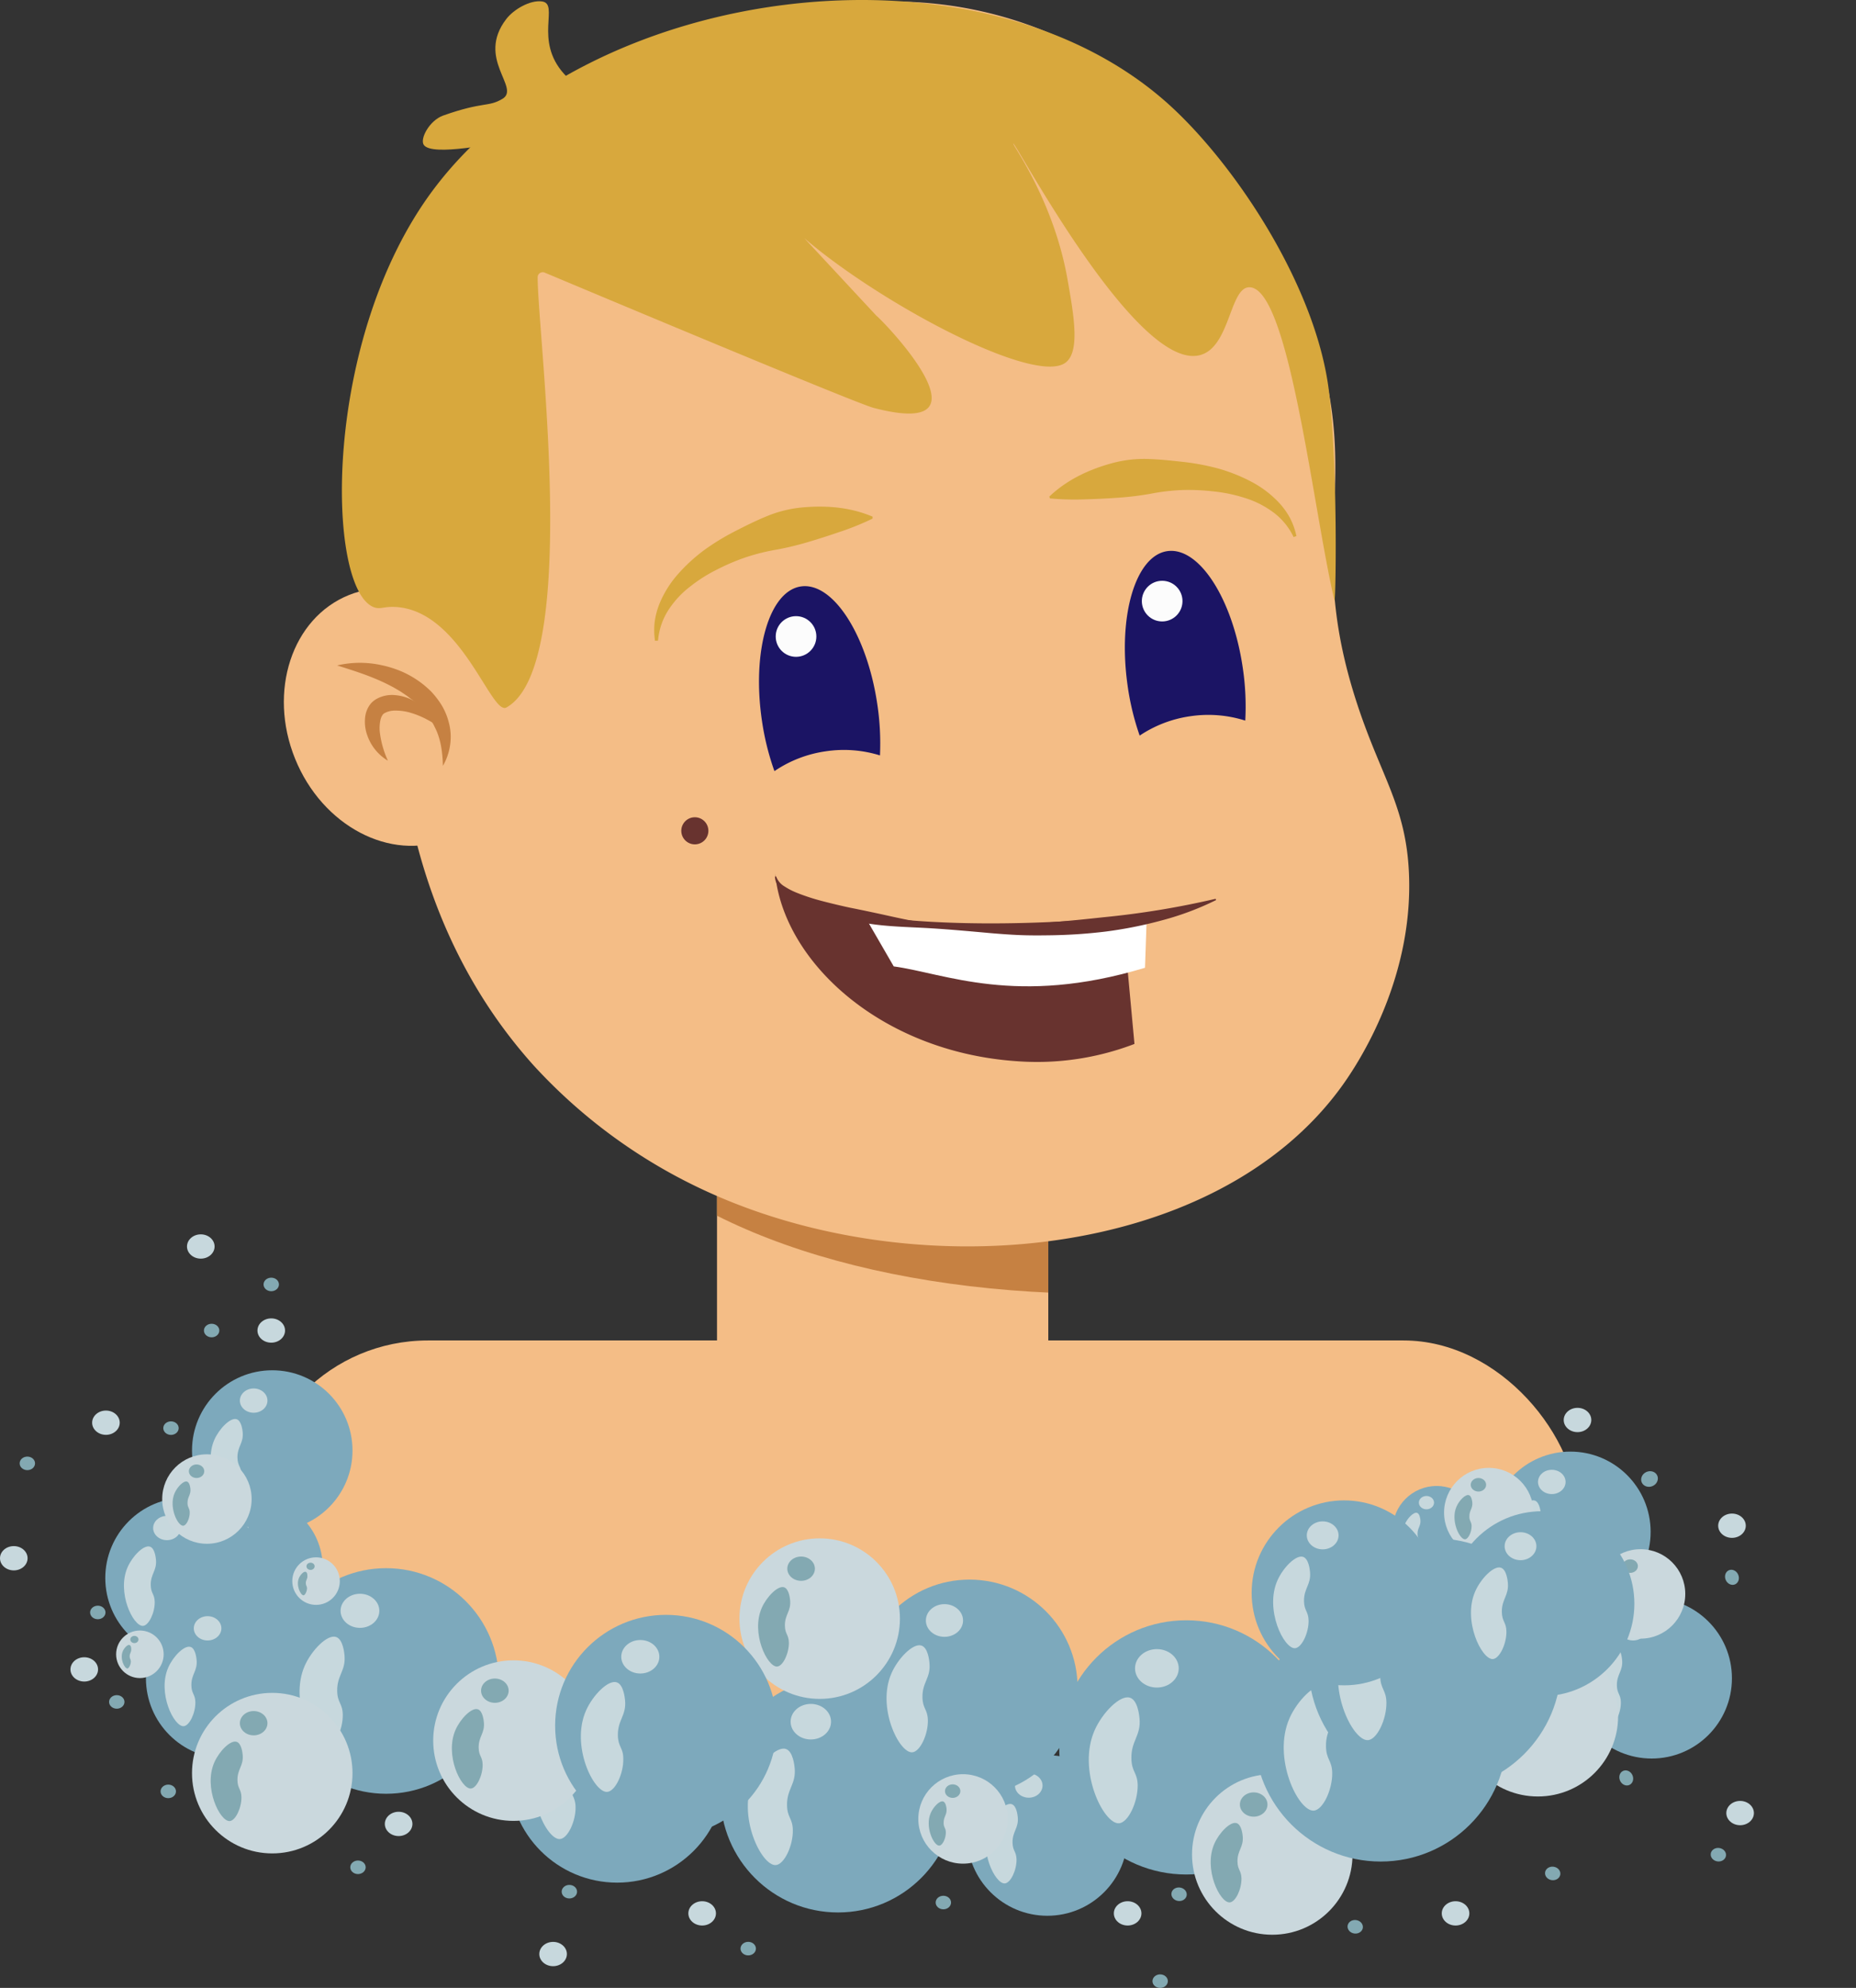 <svg xmlns="http://www.w3.org/2000/svg" xmlns:xlink="http://www.w3.org/1999/xlink" viewBox="0 0 684.85 733.3"><rect x="0" y="0" width="684.85" height="733.3" fill="#333333" stroke="none"/><defs><style>.cls-1{fill:none;}.cls-2{fill:#c7d8dd;}.cls-3{fill:#83a9b2;}.cls-4{fill:#f4bd86;}.cls-5{clip-path:url(#clip-path);}.cls-6{fill:#c68142;}.cls-7{fill:#d8a83d;}.cls-8{fill:#1b1464;}.cls-9{fill:#fcfcfc;}.cls-10{fill:#68332f;}.cls-11{fill:#fff;}.cls-12{fill:#7da9bc;}.cls-13{fill:#cad8dd;}</style><clipPath id="clip-path"><ellipse class="cls-1" cx="444.22" cy="350.42" rx="241.7" ry="124.75" transform="translate(-36.1 51.39) rotate(-6.36)"/></clipPath></defs><g id="דוש"><ellipse class="cls-2" cx="639.09" cy="562.81" rx="5.09" ry="4.48"/><ellipse class="cls-2" cx="642.09" cy="668.81" rx="5.09" ry="4.48"/><ellipse class="cls-3" cx="634.09" cy="681.81" rx="2.5" ry="2.84" transform="matrix(0.13, -0.99, 0.99, 0.13, -123.36, 1223.28)"/><ellipse class="cls-3" cx="639.09" cy="581.81" rx="2.5" ry="2.84" transform="translate(-181.21 309.7) rotate(-23.96)"/><rect class="cls-4" x="264.57" y="383.47" width="122.24" height="141"/><g class="cls-5"><rect class="cls-6" x="264.57" y="359.47" width="122.24" height="176"/></g><path class="cls-4" d="M196.89,393c-71-79.07-49.64-192-43-227,6.91-36.46,13-68.53,39-100C231.53,19.2,304-14,372.89,7c69.29,21.09,109.69,89.34,118,141,6.25,38.87-6.88,60.81,10,112,8.82,26.74,17.89,37.4,19,62,1.83,40.78-20.39,72.67-25,79-46.43,63.74-155.89,73.83-233,39A198.64,198.64,0,0,1,196.89,393Z"/><ellipse class="cls-4" cx="146.89" cy="264.47" rx="41" ry="48.5" transform="translate(-88.45 74.38) rotate(-22.02)"/><path class="cls-6" d="M124.39,245.47a37,37,0,0,1,16.15-.15,39.74,39.74,0,0,1,7.92,2.49,36.35,36.35,0,0,1,7.27,4.33A39.16,39.16,0,0,1,159,255a31.57,31.57,0,0,1,2.77,3.35,23.25,23.25,0,0,1,3.76,7.87,20.44,20.44,0,0,1,.57,8.53,21.25,21.25,0,0,1-2.67,7.75c-.13-5.39-.9-10.31-3.07-14.39a9.31,9.31,0,0,0-.82-1.52c-.31-.48-.57-1-.89-1.46a30.3,30.3,0,0,0-2.12-2.7c-.7-.89-1.58-1.67-2.37-2.49s-1.7-1.58-2.68-2.24c-.47-.35-.91-.73-1.4-1.07l-1.47-1c-1-.7-2-1.23-3.06-1.87a69,69,0,0,0-6.58-3.19C134.37,248.61,129.53,247.08,124.39,245.47Z"/><path class="cls-6" d="M143.13,280.61a17.65,17.65,0,0,1-7.61-9.36,14.79,14.79,0,0,1-.79-6.63,10.65,10.65,0,0,1,.36-1.82,10.13,10.13,0,0,1,.78-1.85,8.44,8.44,0,0,1,1.28-1.77,9.07,9.07,0,0,1,1.72-1.32,11.8,11.8,0,0,1,7.12-1.42,17.37,17.37,0,0,1,6.26,1.84,18.94,18.94,0,0,1,5,3.76l1,1.15c.31.4.59.82.87,1.25a15.56,15.56,0,0,1,1.41,2.64c-1.77-1-3.35-1.94-5-2.66a30.92,30.92,0,0,0-4.93-1.74,19.19,19.19,0,0,0-4.78-.55,7.84,7.84,0,0,0-3.82.88,2.11,2.11,0,0,0-.94.88,4.51,4.51,0,0,0-.39.73c-.08.31-.22.59-.28.94a14.21,14.21,0,0,0-.23,4.62A35.66,35.66,0,0,0,143.13,280.61Z"/><path class="cls-7" d="M323.39,116.47c2.91,2.32,45,46-1,34-6.65-1.74-104.16-42.67-121.41-49.91a1.87,1.87,0,0,0-2.59,1.72c0,21.33,16,143.19-11.5,158.69-5.61,3.16-16.3-34.74-40-37-5.13-.49-6.39,1-9,0-17.57-6.94-19.25-98.9,22-154,57.87-77.31,203.68-95.51,273.5-29.5,24.26,22.94,52.5,66.5,57,104,3.37,28.08,2.49,79.09,2,77-8-34-16.73-115.91-31.5-115.5-7.14.19-7,22-18,25-23.29,6.41-68.12-78.55-69-78-.46.28,14.86,20.89,20,50,2.38,13.51,4.8,27.22-1,31-14.7,9.55-95.5-37.5-109.5-60.5"/><path class="cls-7" d="M188.81,52.12c-5.73.52-29.3,5.75-32.42,1.35-1.56-2.2,2.05-9,7.09-10.83,15.06-5.33,16.55-3,21.91-6.17,6.83-4.07-9.81-14.74,1.39-29.41C189.55,3.43,195.64-.07,200,.53c6.54.92-3.11,14.24,8.1,26.69,8.2,9.1,20.49,10.18,19.25,14.82C225.49,48.83,198,51.3,188.81,52.12Z"/><path class="cls-7" d="M477.06,197.55a24.54,24.54,0,0,0-7.6-8.84,34.67,34.67,0,0,0-10.31-5.08,55.73,55.73,0,0,0-11.34-2.35,79.48,79.48,0,0,0-11.66-.51,76.35,76.35,0,0,0-11.65,1.38,112.74,112.74,0,0,1-11.62,1.43c-3.93.28-7.91.49-12,.6a100.11,100.11,0,0,1-12.75-.26l-.71-.06-.24-.68.52-.48c6.65-6.11,14.68-9.7,23-11.94a45.13,45.13,0,0,1,12.9-1.45c4.36.13,8.7.61,13,1.08a87.08,87.08,0,0,1,12.85,2.42,62.1,62.1,0,0,1,12.23,4.86,38.55,38.55,0,0,1,10.48,8,27.77,27.77,0,0,1,3.81,5.36,26.24,26.24,0,0,1,2.25,6.06l.16.63-1.09.38Z"/><path class="cls-7" d="M241.6,235.69a25.85,25.85,0,0,1,0-6.46,27.85,27.85,0,0,1,1.68-6.37,38.61,38.61,0,0,1,7-11.2A62.45,62.45,0,0,1,260,202.8,87.24,87.24,0,0,1,271.16,196c3.88-2,7.78-3.94,11.82-5.59a45.08,45.08,0,0,1,12.58-3.18c8.61-.83,17.39-.3,25.76,3.08l.66.26,0,.72-.64.32a101,101,0,0,1-11.85,4.72c-3.87,1.33-7.67,2.54-11.44,3.66a113,113,0,0,1-11.39,2.74,76.42,76.42,0,0,0-11.39,2.82,78.9,78.9,0,0,0-10.74,4.57,55.22,55.22,0,0,0-9.79,6.19,34.79,34.79,0,0,0-7.87,8.37,24.54,24.54,0,0,0-4,11l-.08.65-1.15,0Z"/><path class="cls-8" d="M304.58,277.16a44.82,44.82,0,0,1,20.12,1.5,96.82,96.82,0,0,0-1-19c-3.82-25.67-16.44-45.07-28.18-43.33s-18.17,24-14.35,49.66a96.22,96.22,0,0,0,4.59,18.46A44.87,44.87,0,0,1,304.58,277.16Z"/><circle class="cls-9" cx="293.73" cy="234.79" r="7.5"/><path class="cls-8" d="M439.39,264.18a45,45,0,0,1,20.1,1.64,95.64,95.64,0,0,0-.85-19c-3.64-25.7-16.12-45.18-27.88-43.52s-18.33,23.85-14.69,49.55a95.83,95.83,0,0,0,4.46,18.5A44.92,44.92,0,0,1,439.39,264.18Z"/><circle class="cls-9" cx="428.83" cy="221.74" r="7.5"/><path class="cls-10" d="M286,322.05c1.43,15.4,58.8,22.66,128.28,16.23l4.33,46.81a100.49,100.49,0,0,1-43.26,6.38c-50.26-3.36-86.32-36.76-89.35-69.42"/><path class="cls-11" d="M329.78,356.49c18.82,2.52,45.2,14.88,92.72.5l.69-20.26c-40.82,14.61-85.49,3.44-104.31.92Z"/><path class="cls-10" d="M286.41,323.34A7,7,0,0,0,289.5,327a25.53,25.53,0,0,0,4.47,2.31c1.58.64,3.19,1.21,4.81,1.74s3.29,1,5,1.44,3.34.85,5,1.24,3.37.79,5.06,1.14c3.4.67,6.79,1.39,10.2,2.12,6.8,1.47,13.64,3.13,20.6,3.89a136.12,136.12,0,0,0,21,.61c3.5-.13,7-.39,10.48-.57s7-.38,10.44-.63c6.95-.47,13.87-1.21,20.77-1.95a317.07,317.07,0,0,0,41.22-6.79l.18.47a106.4,106.4,0,0,1-19.9,7.46,154.74,154.74,0,0,1-20.87,4.16,190.37,190.37,0,0,1-21.2,1.38c-3.53.05-7.07.06-10.6-.09s-7.06-.41-10.58-.71c-7-.63-14-1.27-21.06-1.73s-14.11-.53-21.16-1.39a89.14,89.14,0,0,1-10.47-1.91q-2.59-.63-5.17-1.35t-5.09-1.65a54,54,0,0,1-9.82-4.51,22.28,22.28,0,0,1-4.38-3.34,10.55,10.55,0,0,1-1.73-2.24,5.7,5.7,0,0,1-.74-2.73Z"/><circle class="cls-10" cx="256.39" cy="306.47" r="5"/><rect class="cls-4" x="93.39" y="494.47" width="489" height="142.17" rx="64.5"/><circle class="cls-12" cx="93.46" cy="578.08" r="25.61"/><path class="cls-2" d="M79.86,593.37c-3.11.15-8.44-10.7-4.87-18.75,1.55-3.52,5.1-7.16,7.09-6.54,1.6.5,1.89,3.65,1.94,4.19.32,3.51-1.73,4.48-1.66,8.09,0,2.71,1.22,2.79,1.26,5.38C83.68,589.13,81.74,593.29,79.86,593.37Z"/><ellipse class="cls-2" cx="87.53" cy="562.15" rx="4.4" ry="3.87"/><circle class="cls-12" cx="68.46" cy="582.08" r="29.61"/><path class="cls-2" d="M52.73,599.76c-3.59.17-9.75-12.37-5.63-21.68,1.8-4.07,5.9-8.28,8.2-7.56,1.85.57,2.19,4.21,2.25,4.84.37,4.06-2,5.19-1.93,9.36.06,3.13,1.42,3.23,1.47,6.22C57.15,594.85,54.91,599.66,52.73,599.76Z"/><ellipse class="cls-2" cx="61.6" cy="563.66" rx="5.09" ry="4.48"/><circle class="cls-12" cx="83.46" cy="619.08" r="29.61"/><path class="cls-2" d="M67.73,636.76c-3.59.17-9.75-12.37-5.63-21.68,1.8-4.07,5.9-8.28,8.2-7.56,1.85.57,2.19,4.21,2.25,4.84.37,4.06-2,5.19-1.93,9.36.06,3.13,1.42,3.23,1.47,6.22C72.15,631.85,69.91,636.66,67.73,636.76Z"/><ellipse class="cls-2" cx="76.6" cy="600.66" rx="5.09" ry="4.48"/><circle class="cls-12" cx="386.46" cy="677.08" r="29.61"/><path class="cls-2" d="M370.73,694.76c-3.59.17-9.75-12.37-5.63-21.68,1.8-4.07,5.9-8.28,8.2-7.56,1.85.57,2.19,4.21,2.25,4.84.37,4.06-2,5.19-1.93,9.36.06,3.13,1.42,3.23,1.47,6.22C375.15,689.85,372.91,694.66,370.73,694.76Z"/><ellipse class="cls-2" cx="379.6" cy="658.66" rx="5.09" ry="4.48"/><circle class="cls-12" cx="609.46" cy="619.08" r="29.61"/><path class="cls-2" d="M593.73,636.76c-3.59.17-9.75-12.37-5.63-21.68,1.8-4.07,5.9-8.28,8.2-7.56,1.85.57,2.19,4.21,2.25,4.84.37,4.06-2,5.19-1.93,9.36.06,3.13,1.42,3.23,1.47,6.22C598.15,631.85,595.91,636.66,593.73,636.76Z"/><ellipse class="cls-2" cx="602.6" cy="600.66" rx="5.09" ry="4.48"/><circle class="cls-12" cx="579.46" cy="565.08" r="29.61"/><path class="cls-2" d="M563.73,582.76c-3.59.17-9.75-12.37-5.63-21.68,1.8-4.07,5.9-8.28,8.2-7.56,1.85.57,2.19,4.21,2.25,4.84.37,4.06-2,5.19-1.93,9.36.06,3.13,1.42,3.23,1.47,6.22C568.15,577.85,565.91,582.66,563.73,582.76Z"/><ellipse class="cls-2" cx="572.6" cy="546.66" rx="5.09" ry="4.48"/><circle class="cls-12" cx="142.46" cy="620.08" r="41.61"/><path class="cls-2" d="M120.36,644.93c-5,.23-13.7-17.39-7.91-30.47,2.53-5.72,8.29-11.63,11.52-10.62,2.6.8,3.07,5.92,3.15,6.8.53,5.71-2.8,7.29-2.7,13.14.08,4.41,2,4.55,2.06,8.75C126.57,638,123.42,644.79,120.36,644.93Z"/><ellipse class="cls-2" cx="132.82" cy="594.2" rx="7.15" ry="6.29"/><circle class="cls-12" cx="530.12" cy="564.42" r="16.27"/><path class="cls-2" d="M521.48,574.13c-2,.1-5.36-6.79-3.1-11.91,1-2.23,3.24-4.55,4.51-4.15,1,.31,1.2,2.31,1.23,2.66.21,2.23-1.1,2.85-1.06,5.14,0,1.72.78,1.77.81,3.42C523.9,571.44,522.67,574.08,521.48,574.13Z"/><ellipse class="cls-2" cx="526.35" cy="554.3" rx="2.8" ry="2.46"/><circle class="cls-12" cx="100.46" cy="535.08" r="29.61"/><path class="cls-2" d="M84.73,552.76c-3.59.17-9.75-12.37-5.63-21.68,1.8-4.07,5.9-8.28,8.2-7.56,1.85.57,2.19,4.21,2.25,4.84.37,4.06-2,5.19-1.93,9.36.06,3.13,1.42,3.23,1.47,6.22C89.15,547.85,86.91,552.66,84.73,552.76Z"/><ellipse class="cls-2" cx="93.6" cy="516.66" rx="5.09" ry="4.48"/><circle class="cls-12" cx="309.23" cy="662.08" r="43.39"/><path class="cls-2" d="M286.2,688c-5.27.24-14.3-18.13-8.26-31.77,2.64-6,8.65-12.13,12-11.08,2.71.84,3.2,6.18,3.29,7.1.54,6-2.93,7.6-2.82,13.7.08,4.6,2.07,4.74,2.14,9.12C292.67,680.8,289.38,687.84,286.2,688Z"/><ellipse class="cls-2" cx="299.19" cy="635.1" rx="7.46" ry="6.56"/><circle class="cls-12" cx="437.73" cy="644.58" r="46.89"/><path class="cls-2" d="M412.84,672.58c-5.7.26-15.45-19.59-8.92-34.34,2.85-6.44,9.34-13.1,13-12,2.93.91,3.46,6.67,3.56,7.67.59,6.42-3.17,8.2-3,14.8.09,5,2.24,5.12,2.32,9.86C419.83,664.81,416.28,672.42,412.84,672.58Z"/><ellipse class="cls-2" cx="426.88" cy="615.42" rx="8.06" ry="7.09"/><circle class="cls-12" cx="357.73" cy="622.58" r="39.89"/><path class="cls-2" d="M336.55,646.4c-4.84.22-13.13-16.67-7.58-29.21,2.42-5.48,7.94-11.15,11-10.18,2.49.77,2.95,5.68,3,6.53.5,5.46-2.7,7-2.59,12.59.07,4.23,1.9,4.35,2,8.39C342.5,639.79,339.49,646.26,336.55,646.4Z"/><ellipse class="cls-2" cx="348.5" cy="597.77" rx="6.86" ry="6.03"/><circle class="cls-12" cx="227.73" cy="654.58" r="39.89"/><path class="cls-2" d="M206.55,678.4c-4.84.22-13.13-16.67-7.58-29.21,2.42-5.48,7.94-11.15,11-10.18,2.49.77,3,5.68,3,6.53.5,5.46-2.7,7-2.59,12.59.07,4.23,1.9,4.35,2,8.39C212.5,671.79,209.49,678.26,206.55,678.4Z"/><ellipse class="cls-2" cx="218.5" cy="629.77" rx="6.86" ry="6.03"/><circle class="cls-13" cx="302.46" cy="597.08" r="29.61"/><path class="cls-3" d="M286.73,614.76c-3.59.17-9.75-12.37-5.63-21.68,1.8-4.07,5.9-8.28,8.2-7.56,1.85.57,2.19,4.21,2.25,4.84.37,4.06-2,5.19-1.93,9.36.06,3.13,1.42,3.23,1.47,6.22C291.15,609.85,288.91,614.66,286.73,614.76Z"/><ellipse class="cls-3" cx="295.6" cy="578.66" rx="5.09" ry="4.48"/><circle class="cls-13" cx="355.35" cy="670.97" r="16.5"/><path class="cls-3" d="M346.58,680.82c-2,.09-5.43-6.9-3.13-12.08,1-2.27,3.28-4.61,4.57-4.21,1,.32,1.21,2.34,1.25,2.7.2,2.26-1.12,2.88-1.08,5.21,0,1.74.79,1.8.82,3.46C349.05,678.09,347.8,680.76,346.58,680.82Z"/><ellipse class="cls-3" cx="351.53" cy="660.71" rx="2.84" ry="2.5"/><circle class="cls-13" cx="549.35" cy="557.97" r="16.5"/><path class="cls-3" d="M540.58,567.82c-2,.09-5.43-6.9-3.13-12.08,1-2.27,3.28-4.61,4.57-4.21,1,.32,1.21,2.34,1.25,2.7.2,2.26-1.12,2.88-1.08,5.21,0,1.74.79,1.8.82,3.46C543.05,565.09,541.8,567.76,540.58,567.82Z"/><ellipse class="cls-3" cx="545.53" cy="547.71" rx="2.84" ry="2.5"/><circle class="cls-13" cx="116.62" cy="583.24" r="8.77"/><path class="cls-3" d="M112,588.48c-1.07,0-2.89-3.67-1.67-6.43.53-1.2,1.75-2.45,2.43-2.24s.65,1.25.66,1.44c.12,1.2-.59,1.53-.57,2.77,0,.93.42,1,.44,1.84C113.27,587,112.6,588.45,112,588.48Z"/><ellipse class="cls-3" cx="114.59" cy="577.78" rx="1.51" ry="1.33"/><circle class="cls-13" cx="51.62" cy="610.24" r="8.77"/><path class="cls-3" d="M47,615.48c-1.07,0-2.89-3.67-1.67-6.43.53-1.2,1.75-2.45,2.43-2.24s.65,1.25.66,1.44c.12,1.2-.59,1.53-.57,2.77,0,.93.42,1,.44,1.84C48.27,614,47.6,615.45,47,615.48Z"/><ellipse class="cls-3" cx="49.59" cy="604.78" rx="1.51" ry="1.33"/><circle class="cls-13" cx="605.35" cy="587.97" r="16.5"/><path class="cls-3" d="M596.58,597.82c-2,.09-5.43-6.9-3.13-12.08,1-2.27,3.28-4.61,4.57-4.21,1,.32,1.21,2.34,1.25,2.7.2,2.26-1.12,2.88-1.08,5.21,0,1.74.79,1.8.82,3.46C599.05,595.09,597.8,597.76,596.58,597.82Z"/><ellipse class="cls-3" cx="601.53" cy="577.71" rx="2.84" ry="2.5"/><circle class="cls-13" cx="76.35" cy="552.97" r="16.5"/><path class="cls-3" d="M67.58,562.82c-2,.09-5.43-6.9-3.13-12.08,1-2.27,3.28-4.61,4.57-4.21,1,.32,1.21,2.34,1.25,2.7.2,2.26-1.12,2.88-1.08,5.21,0,1.74.79,1.8.82,3.46C70.05,560.09,68.8,562.76,67.58,562.82Z"/><ellipse class="cls-3" cx="72.53" cy="542.71" rx="2.84" ry="2.5"/><circle class="cls-13" cx="189.46" cy="642.08" r="29.61"/><path class="cls-3" d="M173.73,659.76c-3.59.17-9.75-12.37-5.63-21.68,1.8-4.07,5.9-8.28,8.2-7.56,1.85.57,2.19,4.21,2.25,4.84.37,4.06-2,5.19-1.93,9.36.06,3.13,1.42,3.23,1.47,6.22C178.15,654.85,175.91,659.66,173.73,659.76Z"/><ellipse class="cls-3" cx="182.6" cy="623.66" rx="5.09" ry="4.48"/><circle class="cls-13" cx="469.46" cy="684.08" r="29.61"/><path class="cls-3" d="M453.73,701.76c-3.59.17-9.75-12.37-5.63-21.68,1.8-4.07,5.9-8.28,8.2-7.56,1.85.57,2.19,4.21,2.25,4.84.37,4.06-2,5.19-1.93,9.36.06,3.13,1.42,3.23,1.47,6.22C458.15,696.85,455.91,701.66,453.73,701.76Z"/><ellipse class="cls-3" cx="462.6" cy="665.66" rx="5.09" ry="4.48"/><circle class="cls-13" cx="100.46" cy="654.08" r="29.61"/><path class="cls-3" d="M84.73,671.76c-3.59.17-9.75-12.37-5.63-21.68,1.8-4.07,5.9-8.28,8.2-7.56,1.85.57,2.19,4.21,2.25,4.84.37,4.06-2,5.19-1.93,9.36.06,3.13,1.42,3.23,1.47,6.22C89.15,666.85,86.91,671.66,84.73,671.76Z"/><ellipse class="cls-3" cx="93.6" cy="635.66" rx="5.09" ry="4.48"/><circle class="cls-13" cx="567.46" cy="633.08" r="29.61"/><path class="cls-3" d="M551.73,650.76c-3.59.17-9.75-12.37-5.63-21.68,1.8-4.07,5.9-8.28,8.2-7.56,1.85.57,2.19,4.21,2.25,4.84.37,4.06-2,5.19-1.93,9.36.06,3.13,1.42,3.23,1.47,6.22C556.15,645.85,553.91,650.66,551.73,650.76Z"/><ellipse class="cls-3" cx="560.6" cy="614.66" rx="5.09" ry="4.48"/><circle class="cls-12" cx="245.73" cy="636.58" r="40.89"/><path class="cls-2" d="M224,661c-5,.22-13.47-17.09-7.77-30,2.48-5.61,8.14-11.42,11.32-10.43,2.55.79,3,5.82,3.1,6.69.51,5.6-2.76,7.15-2.66,12.91.08,4.33,2,4.46,2,8.6C230.12,654.22,227,660.86,224,661Z"/><ellipse class="cls-2" cx="236.27" cy="611.15" rx="7.03" ry="6.18"/><circle class="cls-12" cx="509.46" cy="640.08" r="46.61"/><path class="cls-2" d="M484.71,667.91c-5.66.26-15.36-19.47-8.87-34.13,2.84-6.4,9.29-13,12.91-11.9,2.91.91,3.44,6.64,3.53,7.63.59,6.39-3.14,8.16-3,14.72.08,4.94,2.22,5.09,2.3,9.8C491.66,660.19,488.13,667.76,484.71,667.91Z"/><ellipse class="cls-2" cx="498.67" cy="611.09" rx="8.01" ry="7.05"/><circle class="cls-12" cx="529.46" cy="614.08" r="46.61"/><path class="cls-2" d="M504.71,641.91c-5.66.26-15.36-19.47-8.87-34.13,2.84-6.4,9.29-13,12.91-11.9,2.91.91,3.44,6.64,3.53,7.63.59,6.39-3.14,8.16-3,14.72.08,4.94,2.22,5.09,2.3,9.8C511.66,634.19,508.13,641.76,504.71,641.91Z"/><ellipse class="cls-2" cx="518.67" cy="585.09" rx="8.01" ry="7.05"/><circle class="cls-12" cx="495.96" cy="587.58" r="34.11"/><path class="cls-2" d="M477.84,608c-4.14.19-11.23-14.26-6.48-25,2.07-4.69,6.79-9.53,9.44-8.71,2.13.67,2.52,4.86,2.59,5.58.43,4.68-2.3,6-2.22,10.78.07,3.61,1.63,3.72,1.69,7.17C482.93,602.3,480.35,607.83,477.84,608Z"/><ellipse class="cls-2" cx="488.06" cy="566.37" rx="5.86" ry="5.16"/><circle class="cls-12" cx="568.96" cy="591.58" r="34.11"/><path class="cls-2" d="M550.84,612c-4.14.19-11.23-14.26-6.48-25,2.07-4.69,6.79-9.53,9.44-8.71,2.13.67,2.52,4.86,2.59,5.58.43,4.68-2.3,6-2.22,10.78.07,3.61,1.63,3.72,1.69,7.17C555.93,606.3,553.35,611.83,550.84,612Z"/><ellipse class="cls-2" cx="561.06" cy="570.37" rx="5.86" ry="5.16"/><ellipse class="cls-2" cx="31.09" cy="615.81" rx="5.09" ry="4.48"/><ellipse class="cls-2" cx="39.09" cy="524.81" rx="5.09" ry="4.48"/><ellipse class="cls-2" cx="147.09" cy="672.81" rx="5.09" ry="4.48"/><ellipse class="cls-2" cx="259.09" cy="705.81" rx="5.09" ry="4.48"/><ellipse class="cls-2" cx="416.09" cy="705.81" rx="5.09" ry="4.48"/><ellipse class="cls-2" cx="537.09" cy="705.81" rx="5.09" ry="4.48"/><ellipse class="cls-2" cx="582.09" cy="523.81" rx="5.09" ry="4.48"/><ellipse class="cls-2" cx="74.09" cy="459.81" rx="5.09" ry="4.48"/><ellipse class="cls-2" cx="204.09" cy="720.81" rx="5.09" ry="4.48"/><ellipse class="cls-2" cx="5.09" cy="574.81" rx="5.09" ry="4.48"/><ellipse class="cls-2" cx="100.09" cy="490.81" rx="5.09" ry="4.48"/><ellipse class="cls-3" cx="348.09" cy="701.81" rx="2.84" ry="2.5"/><ellipse class="cls-3" cx="428.09" cy="730.81" rx="2.84" ry="2.5"/><ellipse class="cls-3" cx="435.09" cy="698.81" rx="2.5" ry="2.84" transform="translate(-313.72 1040.74) rotate(-82.64)"/><ellipse class="cls-3" cx="500.09" cy="710.81" rx="2.5" ry="2.84" transform="translate(-268.95 1115.67) rotate(-82.64)"/><ellipse class="cls-3" cx="600.09" cy="655.81" rx="2.5" ry="2.84" transform="translate(-214.63 300.24) rotate(-23.96)"/><ellipse class="cls-3" cx="608.67" cy="545.55" rx="3.13" ry="2.84" transform="translate(-169.11 294.22) rotate(-23.96)"/><ellipse class="cls-3" cx="573.09" cy="688.81" rx="2.5" ry="2.84" transform="matrix(0.13, -0.99, 0.99, 0.13, -183.49, 1168.89)"/><ellipse class="cls-3" cx="210.09" cy="697.81" rx="2.84" ry="2.5"/><ellipse class="cls-3" cx="132.09" cy="688.81" rx="2.84" ry="2.5"/><ellipse class="cls-3" cx="62.09" cy="660.81" rx="2.84" ry="2.5"/><ellipse class="cls-3" cx="43.09" cy="627.81" rx="2.84" ry="2.5"/><ellipse class="cls-3" cx="36.09" cy="594.81" rx="2.84" ry="2.5"/><ellipse class="cls-3" cx="63.09" cy="526.81" rx="2.84" ry="2.5"/><ellipse class="cls-3" cx="78.09" cy="490.81" rx="2.84" ry="2.5"/><ellipse class="cls-3" cx="10.09" cy="539.81" rx="2.84" ry="2.5"/><ellipse class="cls-3" cx="100.09" cy="473.81" rx="2.84" ry="2.5"/><ellipse class="cls-3" cx="276.09" cy="718.81" rx="2.84" ry="2.5"/></g></svg>
